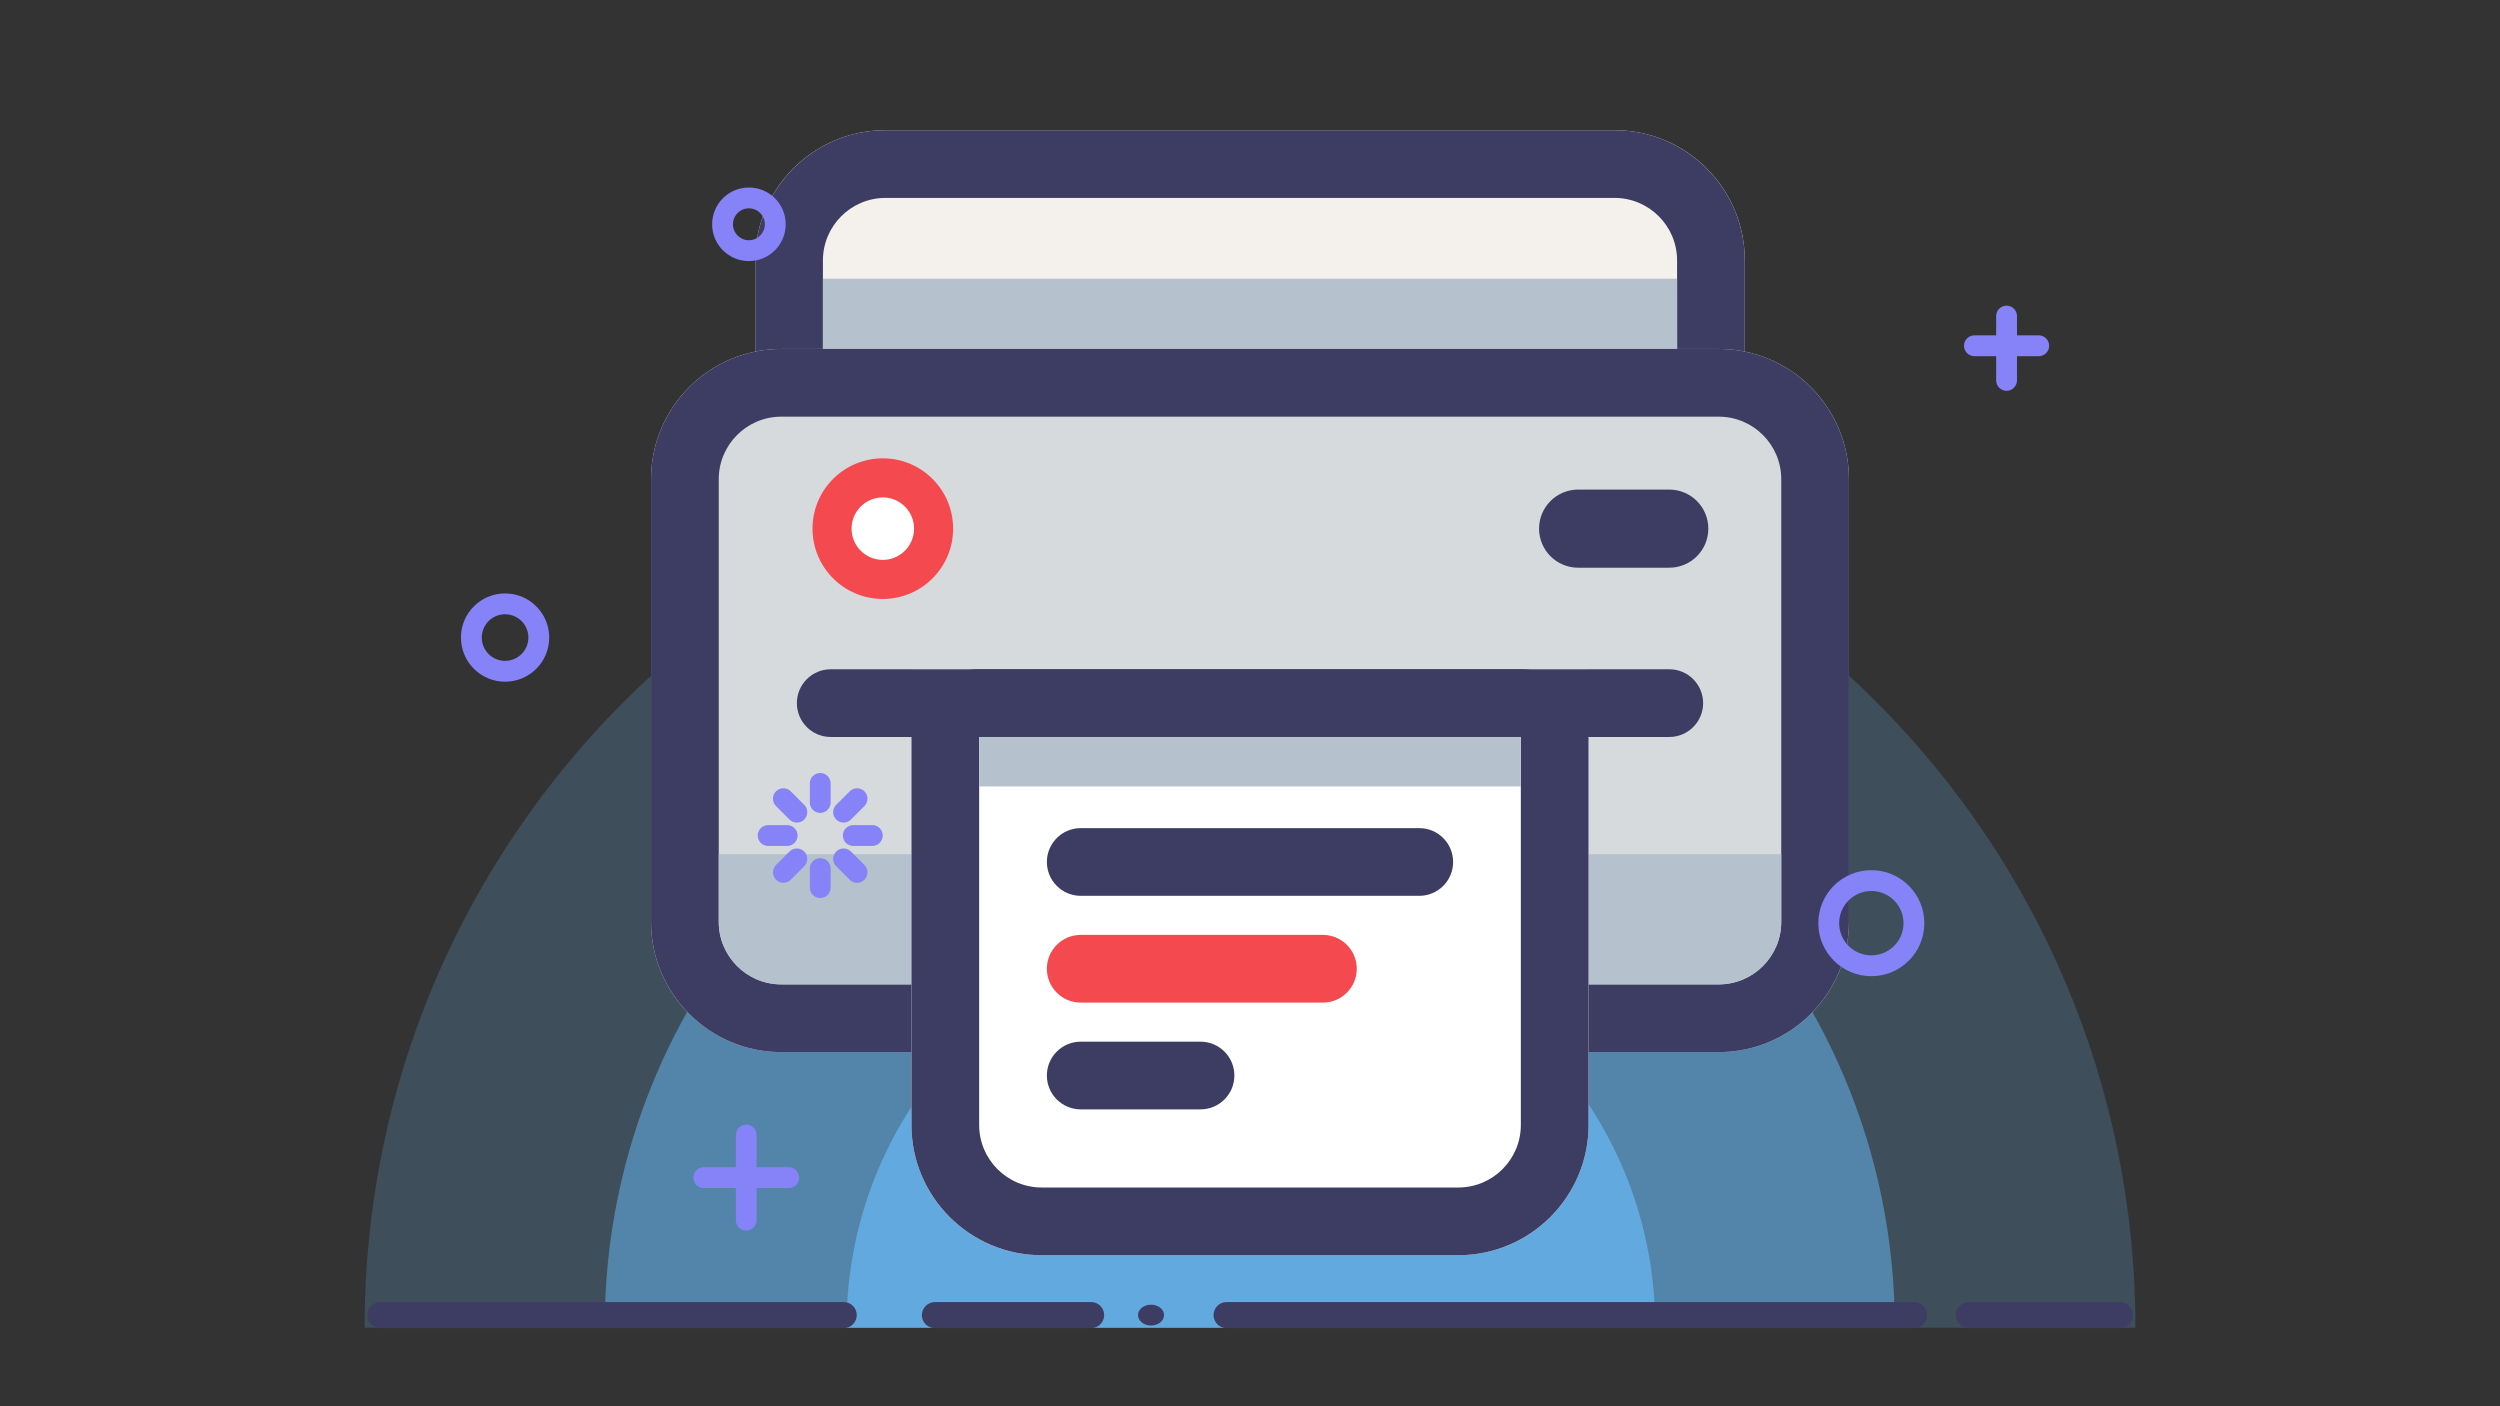 <?xml version="1.0" encoding="utf-8"?>
<!-- Generator: Adobe Illustrator 16.0.0, SVG Export Plug-In . SVG Version: 6.00 Build 0)  -->
<!DOCTYPE svg PUBLIC "-//W3C//DTD SVG 1.1//EN" "http://www.w3.org/Graphics/SVG/1.1/DTD/svg11.dtd">
<svg version="1.1" id="图层_1" xmlns="http://www.w3.org/2000/svg" xmlns:xlink="http://www.w3.org/1999/xlink" x="0px" y="0px"
	 width="960px" height="540px" viewBox="0 0 960 540" enable-background="new 0 0 960 540" xml:space="preserve">
<rect x="0" y="0" width="960" height="540" fill="#333333" stroke="none"/>
<g id="矩形_1261" transform="translate(290 50)">
	<path fill="#F4F1EC" d="M50,0h280c27.614,0,50,22.386,50,50v65l0,0H0l0,0V50C0,22.386,22.386,0,50,0z"/>
	<path fill="#3D3D63" d="M354,115H26c-14.336,0-26-11.664-26-26V50C0,22.43,22.43,0,50,0h280c27.57,0,50,22.43,50,50v39
		C380,103.336,368.337,115,354,115z M50,26c-13.234,0-24,10.766-24,24v39h328c0.011,0,0.017,0,0.017,0L354,50
		c0-13.234-10.767-24-24-24H50z"/>
</g>
<rect id="矩形_1262" x="316" y="107" fill="#B5C1CC" width="328" height="28"/>
<g id="组_766">
	<path id="路径_1806" opacity="0.2" fill="#69BAF9" enable-background="new    " d="M820,509.85c0-187.776-152.223-340-340-340
		c-187.777,0-340,152.223-340,340"/>
	<path id="路径_1807" opacity="0.5" fill="#69BAF9" enable-background="new    " d="M727.618,509.85
		c0-136.812-110.908-247.72-247.719-247.72c-136.812,0-247.72,110.908-247.72,247.72"/>
	<path id="路径_1808" opacity="0.7" fill="#69BAF9" enable-background="new    " d="M635.6,509.85
		c0.219-85.755-69.122-155.45-154.878-155.668c-85.755-0.219-155.45,69.122-155.669,154.878c0,0.263,0,0.526,0,0.79"/>
</g>
<g id="组_764" transform="translate(-72.295)">
	<path fill="#3D3D63" d="M807.295,510h-264c-2.761,0-5-2.238-5-5s2.239-5,5-5h264c2.762,0,5,2.238,5,5S810.057,510,807.295,510z"/>
	<path fill="#3D3D63" d="M886.295,510h-58c-2.762,0-5-2.238-5-5s2.238-5,5-5h58c2.762,0,5,2.238,5,5S889.057,510,886.295,510z"/>
	<path fill="#3D3D63" d="M491.295,510h-60c-2.761,0-5-2.238-5-5s2.239-5,5-5h60c2.761,0,5,2.238,5,5S494.056,510,491.295,510z"/>
	<path fill="#3D3D63" d="M396.295,510h-178c-2.761,0-5-2.238-5-5s2.239-5,5-5h178c2.761,0,5,2.238,5,5S399.056,510,396.295,510z"/>
	<ellipse id="椭圆_336" fill="#3D3D63" cx="514.295" cy="505" rx="5" ry="4"/>
</g>
<g id="矩形_161" transform="translate(250 134)">
	<path fill="#D7DADD" d="M50,0h360c27.614,0,50,22.386,50,50v170c0,27.614-22.386,50-50,50H50c-27.614,0-50-22.386-50-50V50
		C0,22.386,22.386,0,50,0z"/>
	<path fill="#3D3D63" d="M410,270H50c-27.57,0-50-22.43-50-50V50C0,22.43,22.43,0,50,0h360c27.57,0,50,22.43,50,50v170
		C460,247.57,437.57,270,410,270z M50,26c-13.234,0-24,10.766-24,24v170c0,13.233,10.766,24,24,24h360c13.233,0,24-10.767,24-24V50
		c0-13.234-10.767-24-24-24H50z"/>
</g>
<path id="矩形_1263" fill="#B5C1CC" d="M276,328h408l0,0v26c0,13.255-10.745,24-24,24H300c-13.255,0-24-10.745-24-24V328L276,328z
	"/>
<g id="矩形_1260" transform="translate(350 257)">
	<path fill="#FFFFFF" d="M0,0h260l0,0v175c0,27.614-22.386,50-50,50H50c-27.614,0-50-22.386-50-50V0L0,0z"/>
	<path fill="#3D3D63" d="M210,225H50c-27.57,0-50-22.43-50-50V26C0,11.664,11.664,0,26,0h208c14.337,0,26,11.664,26,26v149
		C260,202.57,237.57,225,210,225z M26,26v149c0,13.233,10.767,24,24,24h160c13.233,0,24-10.767,24-24V26H26z"/>
</g>
<path fill="#3D3D63" d="M641,283H319c-7.18,0-13-5.82-13-13s5.82-13,13-13h322c7.18,0,13,5.82,13,13S648.18,283,641,283z"/>
<path fill="#3D3D63" d="M545,344H415c-7.18,0-13-5.82-13-13s5.82-13,13-13h130c7.18,0,13,5.82,13,13S552.18,344,545,344z"/>
<path fill="#F4494E" d="M508,385h-93c-7.18,0-13-5.82-13-13s5.82-13,13-13h93c7.18,0,13,5.82,13,13S515.18,385,508,385z"/>
<path fill="#3D3D63" d="M461,426h-46c-7.18,0-13-5.82-13-13s5.82-13,13-13h46c7.18,0,13,5.82,13,13S468.18,426,461,426z"/>
<rect id="矩形_1264" x="376" y="283" fill="#B5C1CC" width="208" height="19"/>
<circle id="椭圆_456" fill="#F4494E" cx="339" cy="203" r="27"/>
<circle id="椭圆_457" fill="#FFFFFF" cx="339" cy="203" r="12"/>
<path fill="#3D3D63" d="M641,218h-35c-8.284,0-15-6.716-15-15s6.716-15,15-15h35c8.284,0,15,6.716,15,15S649.284,218,641,218z"/>
<g id="组_899" transform="translate(177 72)">
	<g id="组_781" transform="translate(93.213 363.855)">
		<path fill="#8682F8" d="M32.692,20.346H0c-2.209,0-4-1.791-4-4s1.791-4,4-4h32.692c2.209,0,4,1.791,4,4
			S34.901,20.346,32.692,20.346z"/>
		<path fill="#8682F8" d="M16.346,36.692c-2.209,0-4-1.791-4-4V0c0-2.209,1.791-4,4-4s4,1.791,4,4v32.691
			C20.346,34.901,18.555,36.692,16.346,36.692z"/>
	</g>
	<g id="组_782" transform="translate(117.96 228.837)">
		<g id="组_775" transform="translate(0 0)">
			<g id="组_770" transform="translate(20.007)">
				<path fill="#8682F8" d="M0,11.322c-2.209,0-4-1.791-4-4V0c0-2.209,1.791-4,4-4s4,1.791,4,4v7.322C4,9.531,2.209,11.322,0,11.322
					z"/>
				<path fill="#8682F8" d="M0,44.015c-2.209,0-4-1.791-4-4v-7.322c0-2.209,1.791-4,4-4s4,1.791,4,4v7.322
					C4,42.224,2.209,44.015,0,44.015z"/>
			</g>
			<g id="组_771" transform="translate(0 20.007) rotate(-90)">
				<path fill="#8682F8" d="M-4,40.014v-7.321c0-2.209,1.791-4,4-4s4,1.791,4,4v7.321c0,2.209-1.791,4-4,4S-4,42.223-4,40.014z"/>
				<path fill="#8682F8" d="M-4,7.322V0c0-2.209,1.791-4,4-4s4,1.791,4,4v7.322c0,2.209-1.791,4-4,4S-4,9.531-4,7.322z"/>
			</g>
			<g id="组_772" transform="translate(5.86 34.154) rotate(-135)">
				<path fill="#8682F8" d="M-2.828,29.864c0.724-0.724,1.724-1.171,2.829-1.171c2.209,0,4,1.791,4,4.001L4,40.014
					c-0.001,2.208-1.793,4-4.001,3.999c-2.209,0-4-1.791-4-4.001L-4,32.691C-4,31.588-3.552,30.587-2.828,29.864z"/>
				<path fill="#8682F8" d="M-2.829-2.828C-2.105-3.552-1.105-4-0.001-4c2.21,0,4,1.791,4.001,4L4,7.321
					c0,2.208-1.791,4-3.999,4.001c-2.21,0-4-1.791-4.001-4L-4,0C-4.001-1.104-3.553-2.104-2.829-2.828z"/>
			</g>
			<g id="组_773" transform="translate(5.86 5.86) rotate(-45)">
				<path fill="#8682F8" d="M-2.829,10.151c-0.724-0.724-1.171-1.724-1.171-2.829L-4,0c0-2.209,1.791-4,4.001-4
					C2.209-3.998,4-2.208,4,0.001L3.999,7.322c0,2.209-1.791,4-4.001,4C-1.105,11.322-2.105,10.874-2.829,10.151z"/>
				<path fill="#8682F8" d="M-2.828,42.843C-3.552,42.119-4,41.119-4,40.015l-0.001-7.322c0-2.21,1.791-4,4-4.001
					C2.208,28.692,3.998,30.483,4,32.692L4,40.013c0,2.21-1.791,4-4,4.001C-1.104,44.014-2.104,43.567-2.828,42.843z"/>
			</g>
		</g>
	</g>
	<g id="路径_1815" transform="translate(0 155.875)">
		<path fill="none" d="M16.95,33.9C7.589,33.9,0,26.311,0,16.95C0,7.589,7.589,0,16.95,0C26.311,0,33.9,7.589,33.9,16.95
			C33.9,26.311,26.311,33.9,16.95,33.9L16.95,33.9z"/>
		<path fill="#8682F8" d="M16.95,25.899c4.935,0,8.95-4.015,8.95-8.95S21.885,8,16.95,8S8,12.015,8,16.95
			S12.015,25.899,16.95,25.899 M16.95,33.899C7.589,33.899,0,26.311,0,16.95S7.589,0,16.95,0s16.95,7.589,16.95,16.95
			S26.311,33.899,16.95,33.899z"/>
	</g>
	<g id="路径_1816" transform="translate(96.455 0)">
		<path fill="none" d="M14.127,28.254C6.325,28.254,0,21.929,0,14.127S6.325,0,14.127,0s14.127,6.325,14.127,14.127
			S21.929,28.254,14.127,28.254L14.127,28.254z"/>
		<path fill="#8682F8" d="M14.127,20.254c3.378,0,6.127-2.749,6.127-6.127S17.505,8,14.127,8S8,10.749,8,14.127
			S10.749,20.254,14.127,20.254 M14.127,28.254C6.325,28.254,0,21.929,0,14.127S6.325,0,14.127,0s14.127,6.325,14.127,14.127
			S21.929,28.254,14.127,28.254z"/>
	</g>
	<g id="路径_1817" transform="translate(521.238 262.143)">
		<path fill="none" d="M20.356,40.712C9.114,40.712,0,31.598,0,20.356S9.114,0,20.356,0s20.356,9.114,20.356,20.356
			S31.598,40.712,20.356,40.712z"/>
		<path fill="#8682F8" d="M20.356,32.711c6.813,0,12.355-5.542,12.355-12.355S27.169,8,20.356,8C13.543,8,8,13.543,8,20.356
			S13.543,32.711,20.356,32.711 M20.356,40.711C9.114,40.711,0,31.598,0,20.356S9.114,0,20.356,0s20.355,9.114,20.355,20.356
			S31.598,40.711,20.356,40.711z"/>
	</g>
	<g id="组_783" transform="translate(581.172 49.37)">
		<path fill="#8682F8" d="M24.703,15.401H0c-2.209,0-4-1.791-4-4s1.791-4,4-4h24.703c2.209,0,4,1.791,4,4
			S26.912,15.401,24.703,15.401z"/>
		<path fill="#8682F8" d="M12.352,28.703c-2.209,0-4-1.791-4-4V0c0-2.209,1.791-4,4-4s4,1.791,4,4v24.703
			C16.352,26.912,14.561,28.703,12.352,28.703z"/>
	</g>
</g>
</svg>
